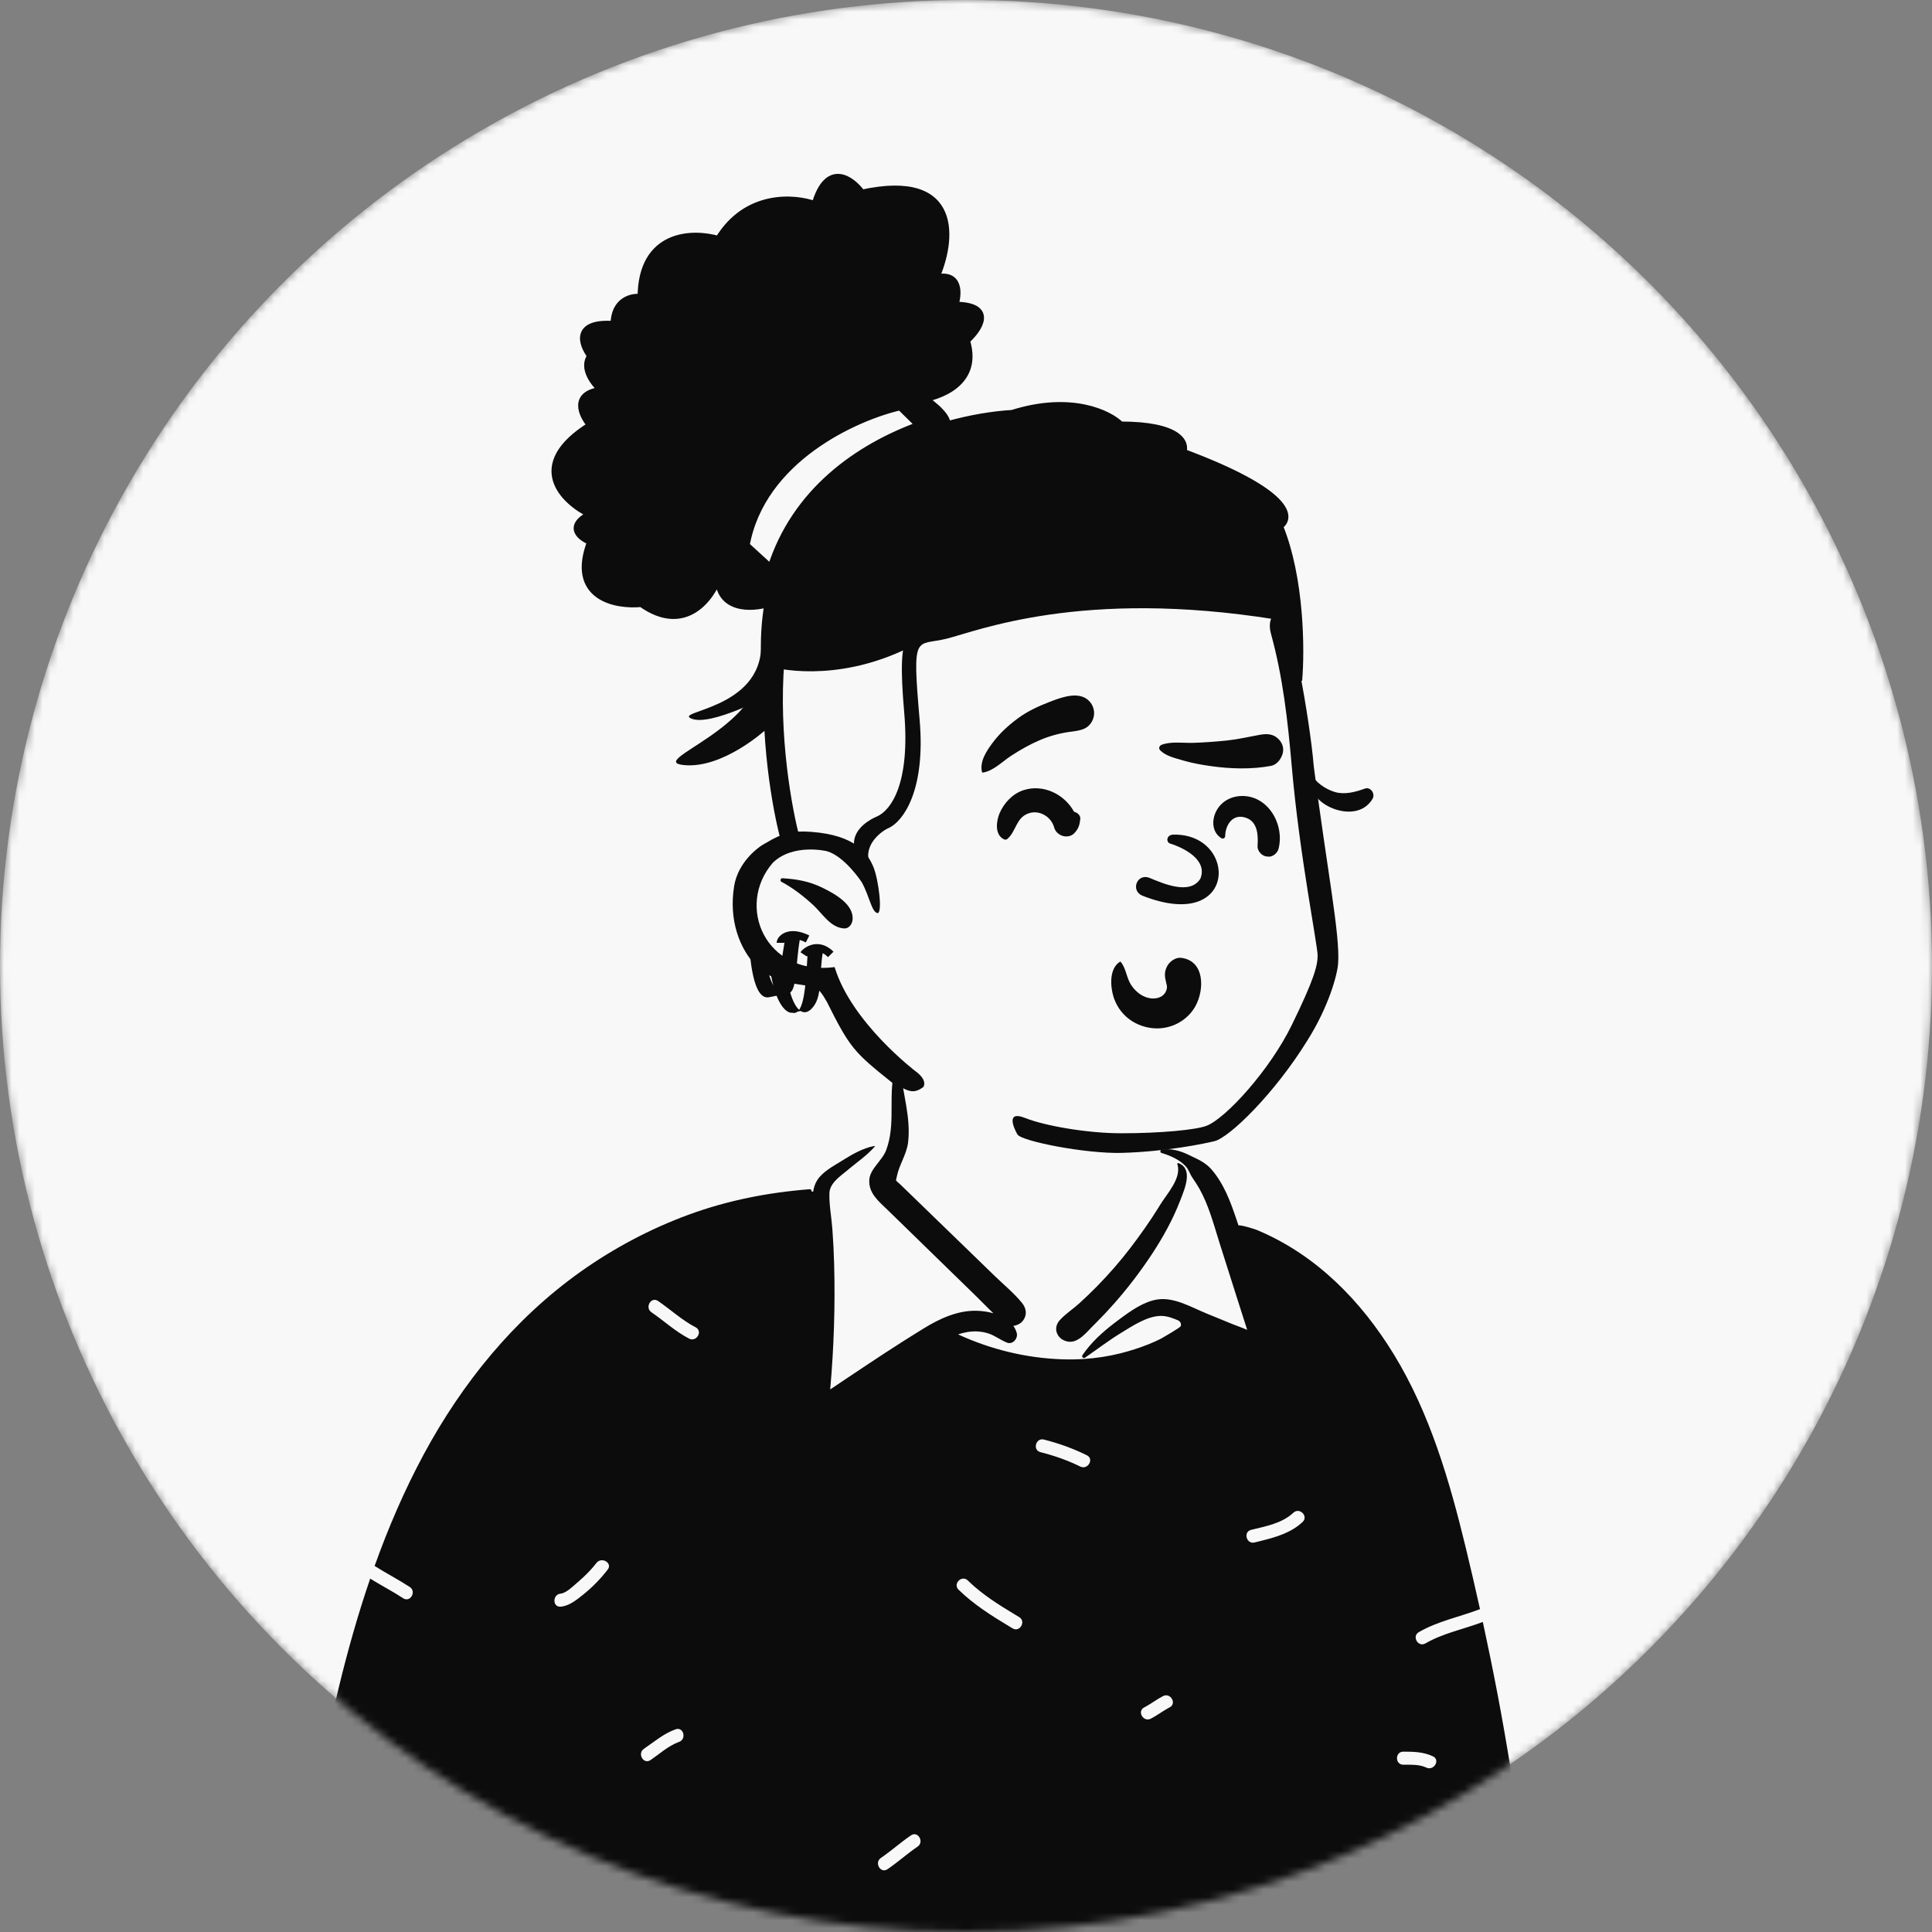 <svg width="250" height="250" viewBox="0 0 250 250" fill="none" xmlns="http://www.w3.org/2000/svg">
<rect x="0" y="0" width="250" height="250" fill="#808080" stroke="none"/>
<mask id="mask0_17_4509" style="mask-type:alpha" maskUnits="userSpaceOnUse" x="0" y="0" width="250" height="250">
<circle cx="125" cy="125" r="125" fill="#F8F8F8"/>
</mask>
<g mask="url(#mask0_17_4509)">
<circle cx="125" cy="125" r="125" fill="#F8F8F8"/>
<path fill-rule="evenodd" clip-rule="evenodd" d="M101.243 113.645C103.112 113.753 104.696 114.04 106.396 114.858L106.542 114.93C108.044 115.676 110.528 117.054 110.319 119.03C110.26 119.592 109.852 120.184 109.21 120.139C107.45 120.019 106.445 118.244 105.253 117.136C104.051 116.02 102.574 114.872 101.118 114.105C100.913 113.997 100.994 113.655 101.218 113.644L101.243 113.645Z" fill="#0C0C0D"/>
<path d="M113.5 105.644C112.667 105.978 110.5 107.144 110.5 109.144C110.5 111.144 112.5 111.644 112.5 111.644C111.7 109.244 114.167 107.478 115 107.144C116.833 106.311 119.8 102.344 119 93.144C118 81.644 118.5 83.644 122.5 82.644C126.5 81.644 140 76.144 165 80.144C165.789 78.688 166.386 77.818 163.5 77.644C138.5 73.644 125.5 79.644 121.5 80.644C117.5 81.644 116 80.644 117 92.144C117.8 101.344 115.333 104.811 113.5 105.644Z" fill="#0C0C0D"/>
<path d="M156.153 145.667C158.653 144.667 164.309 138.468 167.153 132.644C169.998 126.821 170.5 124.996 170.5 123.644C170.5 122.293 168.153 110.667 167.153 99.167C166.63 93.144 166 87.644 164.5 82.144C163.853 79.959 165.03 79.008 166 79.144C166.97 79.281 169.493 92.95 170 99.167C171.727 112.594 173.42 120.947 173.153 124.667C173.046 126.164 171.918 130.302 169.153 134.667C165.01 141.385 159.153 147.167 157.153 147.667C156.049 147.943 150.922 149.028 145.153 149.183C140.474 149.309 132.153 147.667 131.653 146.794C131.153 145.922 130.153 143.667 132.653 144.667C135.153 145.667 140.619 146.635 145 146.644C150.079 146.655 154.811 146.204 156.153 145.667Z" fill="#0C0C0D"/>
<path d="M100 111.644C102.645 109.08 107 110.144 107 110.144C109.309 110.802 111.5 114.144 111.5 114.144C112.527 115.99 112.746 117.892 113.5 118.144C114.254 118.397 113.705 113.802 113 112.144C112.295 110.486 110.795 108.084 105 107.644C102.588 107.462 101.255 107.762 99 109.144C98 109.644 95.491 111.643 95 114.644C94.285 119.015 95.665 122.815 98 125.144C100.5 127.144 102 127.144 105 127.644C105.986 127.809 106.465 128.739 107 129.644C110 135.644 110.5 136.144 115.5 140.144C117.5 141.144 118.103 141.682 119.5 140.644C120 139.644 118.5 138.644 118.5 138.644C118.5 138.644 110.181 132.338 108 125.144C99.031 126.304 95.174 117.216 100 111.644Z" fill="#0C0C0D"/>
<path d="M99.5 85.545C98.7 95.145 100.5 104.878 101.5 108.545H103C102 104.878 100.2 95.145 101 85.545H99.5Z" fill="#0C0C0D" stroke="#0C0C0D"/>
<path fill-rule="evenodd" clip-rule="evenodd" d="M115.878 138.096C115.981 137.757 116.427 137.853 116.461 138.174C116.797 141.361 117.906 144.702 117.5 147.869C117.306 149.397 116.343 150.737 116.047 152.243C116.009 152.404 115.973 152.567 115.939 152.727C116.037 152.901 116.324 153.095 116.461 153.228L117.058 153.808L118.253 154.966C120.592 157.231 122.93 159.499 125.269 161.765L128.702 165.094C129.879 166.235 131.216 167.328 132.249 168.6C132.809 169.291 132.936 170.138 132.385 170.878C132.112 171.244 131.622 171.51 131.125 171.565C131.32 171.835 131.47 172.142 131.565 172.482C131.759 173.176 131.058 174.027 130.312 173.738C129.465 173.412 128.765 172.829 127.904 172.55C127.033 172.267 126.087 172.212 125.185 172.364C124.77 172.434 124.365 172.537 123.97 172.668C128.197 174.615 132.771 175.733 137.436 175.893C138.387 175.925 139.335 175.912 140.28 175.849C141.869 175.745 143.446 175.505 144.997 175.116C146.216 174.809 147.423 174.424 148.593 173.959C149.168 173.731 149.736 173.48 150.285 173.195L150.334 173.166C150.458 173.088 152.753 171.786 152.793 171.59C152.833 171.395 152.833 171.327 152.759 171.156C152.684 170.986 152.477 170.868 152.477 170.868C151.767 170.565 151.033 170.283 150.258 170.278C148.475 170.267 146.529 171.586 145.054 172.484C143.434 173.471 141.944 174.625 140.385 175.695C140.349 175.72 140.309 175.731 140.271 175.731C140.107 175.731 139.954 175.528 140.06 175.369C141.177 173.723 142.686 172.353 144.263 171.156L144.899 170.679C146.344 169.601 148.034 168.408 149.791 168.147C151.944 167.83 154.192 169.173 156.112 169.959L159.513 171.351C160.12 171.599 160.779 171.81 161.389 172.091L159.964 167.63C159.252 165.399 158.542 163.167 157.838 160.934L157.702 160.497C157.001 158.23 156.358 155.872 155.191 153.801C154.912 153.304 154.593 152.837 154.278 152.366C153.951 151.878 153.828 151.339 153.416 150.903C152.601 150.039 151.432 149.532 150.317 149.2C150.044 149.12 150.125 148.76 150.381 148.733C151.525 148.612 152.617 148.879 153.651 149.362L154.081 149.568C155.059 150.031 156.013 150.461 156.739 151.292C158.396 153.19 159.256 155.58 160.046 157.938L160.257 158.571C160.553 158.474 162.562 159.087 162.813 159.233C170.345 162.418 176.147 168.348 180.389 175.297C185.037 182.912 187.568 191.614 189.657 200.224C190.302 202.882 190.919 205.547 191.511 208.219C188.872 209.234 186.066 209.766 183.596 211.197C182.654 211.742 183.505 213.204 184.448 212.657C186.763 211.317 189.399 210.822 191.876 209.88C193.219 216.065 194.414 222.284 195.414 228.528C198.488 247.693 200.43 267.171 200.307 286.599C200.305 287.028 200.178 287.507 199.944 287.92C200.081 287.852 200.189 287.772 200.25 287.675C201.03 286.451 202.984 287.586 202.2 288.816L202.086 288.994C201.497 289.901 200.948 290.595 199.914 291.107C198.873 291.623 197.744 291.709 196.595 291.739C192.689 291.842 188.78 291.909 184.87 291.957C184.333 287.773 184.115 283.548 183.376 279.389C183.187 278.319 181.557 278.772 181.747 279.838C182.46 283.855 182.689 287.933 183.187 291.977C174.827 292.067 166.462 292.068 158.109 292.092C146.788 292.125 135.469 292.102 124.148 292.095L119.297 292.094C106.219 292.094 93.142 292.052 80.064 291.965L76.954 291.943C75.717 284.647 74.875 277.289 74.859 269.874C74.857 268.787 73.167 268.784 73.169 269.874C73.185 277.28 74.018 284.639 75.243 291.933C72.147 291.92 69.052 291.931 65.956 292.041L64.38 292.097C61.226 292.205 58.066 292.272 54.919 292.02C51.425 291.739 47.89 291.096 44.757 289.45C43.346 288.707 42.104 287.758 41.042 286.641C42.121 286.013 43.216 285.41 44.262 284.726C45.168 284.132 44.322 282.668 43.408 283.266C42.282 284.004 41.097 284.646 39.937 285.328C39.097 284.207 38.408 282.962 37.885 281.62C37.059 279.499 36.739 277.219 36.463 274.974C36.135 272.331 36 269.665 36 267.003C36 261.402 36.589 255.818 37.411 250.285C38.198 244.984 39.237 239.726 40.335 234.484L40.485 233.77C41.569 228.617 42.602 223.449 43.844 218.332C44.993 213.601 46.32 208.892 47.902 204.273C49.31 205.144 50.784 205.906 52.17 206.814C53.083 207.411 53.931 205.948 53.023 205.354C51.544 204.386 49.967 203.581 48.475 202.635C50.244 197.69 52.32 192.86 54.809 188.234C59.795 178.971 66.514 170.684 75.118 164.567C79.426 161.507 84.152 159.002 89.115 157.18C94.175 155.321 99.418 154.302 104.78 153.884C104.933 153.871 105.019 154.013 105.013 154.144L105.011 154.169L105.222 154.203C105.3 153.672 105.461 153.158 105.767 152.687C106.464 151.614 107.787 150.925 108.843 150.265L109.093 150.109C110.35 149.33 111.677 148.562 113.138 148.289C113.189 148.28 113.22 148.333 113.187 148.374C112.223 149.479 110.99 150.324 109.86 151.259L109.601 151.476C108.665 152.247 107.359 153.121 107.324 154.41C107.284 155.927 107.594 157.506 107.707 159.019C107.819 160.528 107.896 162.035 107.937 163.548C108.083 168.97 107.907 174.393 107.427 179.793L109.548 178.372C112.849 176.162 116.161 173.958 119.542 171.888C121.587 170.635 123.885 169.563 126.336 169.612C127.023 169.625 127.798 169.724 128.542 169.936C127.741 169.177 126.974 168.37 126.19 167.607C124.899 166.349 123.608 165.091 122.318 163.836L118.596 160.209L114.873 156.582C113.719 155.456 112.367 154.418 112.489 152.643C112.589 151.227 114.188 150.162 114.68 148.796C114.75 148.6 114.813 148.405 114.873 148.213C115.866 144.912 114.87 141.384 115.878 138.096ZM164.662 279.503C163.892 278.732 162.697 279.927 163.467 280.698L163.875 281.104C164.555 281.783 165.229 282.483 165.7 283.322L165.769 283.449C166.276 284.412 167.736 283.558 167.228 282.595C166.601 281.405 165.603 280.444 164.662 279.503ZM131.677 279.285C129.226 278.817 126.863 278.817 124.413 279.285C123.345 279.489 123.797 281.119 124.862 280.916C127.005 280.506 129.083 280.506 131.227 280.916C132.29 281.119 132.745 279.49 131.677 279.285ZM98.577 262.242C97.522 261.974 97.072 263.605 98.128 263.872L98.647 264.003C100.414 264.439 102.096 264.765 103.931 264.359C104.979 264.128 104.555 262.537 103.523 262.72L103.482 262.729C101.784 263.104 100.22 262.658 98.577 262.242ZM157.361 251.259C156.581 250.5 155.384 251.695 156.166 252.455C157.141 253.404 158.291 254.125 159.684 254.163C160.756 254.193 160.771 252.553 159.732 252.475L159.684 252.473C158.75 252.447 158.006 251.887 157.361 251.259ZM57.891 246.744C58.864 246.257 58.009 244.798 57.038 245.284L51.197 248.205V248.205C50.224 248.692 51.079 250.151 52.05 249.665L57.891 246.744V246.744ZM173.313 247.116C172.225 247.086 172.226 248.776 173.313 248.807C174.335 248.836 175.383 249.223 176.294 249.665C177.268 250.139 178.126 248.681 177.147 248.205C175.956 247.627 174.649 247.153 173.313 247.116ZM118.736 238.953C119.63 238.345 118.786 236.879 117.883 237.493C116.651 238.33 115.534 239.32 114.322 240.182L113.989 240.414C113.094 241.022 113.939 242.488 114.842 241.874C116.186 240.961 117.392 239.866 118.736 238.953ZM181.588 226.664C180.5 226.664 180.499 228.354 181.588 228.355L181.794 228.354C182.692 228.349 183.638 228.324 184.473 228.683L184.569 228.726C185.547 229.188 186.406 227.73 185.422 227.267C184.198 226.69 182.918 226.665 181.588 226.664ZM87.726 225.456L87.868 225.403C88.884 225.038 88.446 223.403 87.419 223.773C85.871 224.329 84.666 225.38 83.323 226.293C82.428 226.901 83.273 228.366 84.176 227.753C85.333 226.967 86.41 225.971 87.726 225.456V225.456ZM151.121 221.058L151.349 220.935C152.316 220.437 151.462 218.978 150.496 219.475C149.729 219.87 149.042 220.396 148.29 220.814L148.062 220.936C147.094 221.434 147.948 222.894 148.915 222.396C149.682 222.001 150.368 221.476 151.121 221.058V221.058ZM125.409 204.68L125.235 204.512C124.457 203.75 123.261 204.945 124.04 205.708C125.985 207.612 128.284 209.058 130.604 210.456L131.025 210.709C131.96 211.271 132.811 209.809 131.879 209.249L131.259 208.877C129.197 207.633 127.159 206.349 125.409 204.68V204.68ZM78.638 203.102C79.293 202.251 77.868 201.417 77.202 202.219L77.179 202.249C76.496 203.134 75.687 203.937 74.841 204.669L74.682 204.805C74.178 205.234 73.261 206.152 72.554 206.212C71.478 206.304 71.469 207.996 72.554 207.903C73.649 207.81 74.591 207.039 75.418 206.379C76.622 205.418 77.698 204.322 78.638 203.102ZM168.556 196.943C169.342 196.205 168.182 195.03 167.389 195.722L167.361 195.747C165.894 197.126 163.782 197.497 161.893 197.964C160.838 198.226 161.285 199.857 162.342 199.595L163.203 199.382C165.134 198.9 167.071 198.339 168.556 196.943ZM135.084 186.278C134.029 186.009 133.579 187.64 134.635 187.908C136.427 188.364 138.125 188.953 139.787 189.771C140.76 190.249 141.617 188.792 140.64 188.311C138.852 187.431 137.014 186.768 135.084 186.278ZM152.349 150.635C152.324 150.559 152.404 150.472 152.482 150.5C154.379 151.207 153.371 153.692 152.781 155.18L152.675 155.452C151.751 157.836 150.461 160.156 149.054 162.291C147.581 164.525 145.946 166.664 144.176 168.672C143.407 169.543 142.611 170.39 141.787 171.212L141.477 171.518C140.645 172.337 139.572 173.774 138.281 173.615C136.891 173.448 136.115 171.962 137.13 170.834C137.846 170.035 138.839 169.399 139.639 168.672C140.434 167.953 141.203 167.211 141.953 166.448C143.487 164.882 144.94 163.227 146.269 161.484C147.554 159.797 148.784 158.065 149.903 156.263L150.125 155.902C150.976 154.501 152.941 152.44 152.349 150.635ZM85.15 168.346C84.249 167.73 83.403 169.195 84.296 169.806C85.94 170.929 87.385 172.29 89.164 173.214C90.116 173.709 90.963 172.291 90.051 171.773L90.017 171.754C88.24 170.831 86.792 169.469 85.15 168.346Z" fill="#0C0C0D"/>
<path fill-rule="evenodd" clip-rule="evenodd" d="M151.073 124.947C151.397 124.384 152.143 123.861 152.826 123.941C155.885 124.3 155.88 128.01 154.698 130.176C153.651 132.097 151.484 133.224 149.314 133.059C147.035 132.886 145.094 131.546 144.239 129.413C143.674 128.002 143.413 125.398 144.916 124.45C144.944 124.432 144.99 124.437 145.012 124.462C145.733 125.301 145.761 126.561 146.393 127.495C146.979 128.363 147.891 129.081 148.959 129.191C149.757 129.274 150.564 128.986 150.876 128.27C151.045 127.882 151.026 127.672 150.962 127.405L150.905 127.173C150.705 126.361 150.615 125.743 151.073 124.947ZM151.38 109.145C153.235 109.718 156.297 111.281 155.33 113.692C153.98 115.907 150.399 114.28 148.664 113.564C147.105 113.047 146.293 115.233 147.8 115.892C160.257 120.822 160.211 107.811 151.832 108.002C150.909 108.023 150.88 108.954 151.38 109.145ZM160.545 103.005C164.064 102.84 166.253 106.684 165.443 109.833C165.304 110.377 164.696 110.91 164.109 110.849L163.962 110.835C163.887 110.828 163.811 110.819 163.742 110.8C163.185 110.645 162.686 110.066 162.726 109.465L162.737 109.29C162.819 107.802 162.658 106.088 160.891 105.728C159.392 105.422 158.555 106.866 158.537 108.194C158.534 108.43 158.269 108.595 158.06 108.468C156.977 107.808 156.789 106.496 157.203 105.366C157.727 103.934 159.04 103.076 160.545 103.005ZM132.414 102.257C134.975 101.402 137.738 102.768 138.978 105.033C139.413 105.159 139.847 105.494 139.786 106.008C139.699 106.747 139.568 107.212 139.056 107.773C138.255 108.649 136.755 108.201 136.422 107.122L136.407 107.073C136.029 105.679 134.495 104.758 133.097 105.247C131.464 105.817 131.511 107.542 130.365 108.548C130.231 108.666 130.069 108.684 129.908 108.606C128.691 108.018 128.91 106.248 129.344 105.235C129.913 103.905 131.018 102.723 132.414 102.257ZM135.757 90.849L136.189 90.683C137.669 90.124 139.701 89.477 140.905 90.681C141.647 91.424 141.788 92.518 141.259 93.424C140.616 94.521 139.465 94.548 138.353 94.71C137.088 94.894 135.801 95.243 134.624 95.742C133.297 96.303 132.066 97.003 130.86 97.785C129.714 98.528 128.571 99.742 127.199 99.971C127.143 99.98 127.08 99.956 127.065 99.895C126.754 98.553 127.62 97.232 128.392 96.185C129.327 94.917 130.46 93.877 131.727 92.944C132.949 92.043 134.345 91.393 135.757 90.849ZM162.951 95.095L163.083 95.072C163.981 94.922 164.794 94.957 165.471 95.668C165.987 96.21 166.186 96.913 165.94 97.631C165.713 98.293 165.205 98.965 164.468 99.103C161.979 99.572 159.223 99.494 156.722 99.14C155.578 98.978 154.423 98.779 153.309 98.466L152.796 98.317C151.865 98.051 150.8 97.773 150.124 97.089C149.881 96.843 150.021 96.49 150.312 96.377C151.491 95.915 153.108 96.16 154.365 96.124C155.828 96.082 157.293 95.973 158.749 95.822C160.172 95.674 161.548 95.352 162.951 95.095Z" fill="#0C0C0D"/>
<path d="M172.808 102.508C171.891 102.261 170.621 101.547 170 100.644L170.112 102.845C170.627 103.546 171.323 104.085 172.115 104.457C173.987 105.338 176.458 105.347 177.614 103.356C177.982 102.722 177.363 101.773 176.608 102.046C175.408 102.479 174.077 102.849 172.808 102.508Z" fill="#0C0C0D"/>
<path fill-rule="evenodd" clip-rule="evenodd" d="M168 88.045C168.333 84.212 168.3 74.845 165.5 68.045C167.167 67.045 167 63.745 153 58.545C153.5 57.378 152.6 55.045 145 55.045C143.5 53.545 138.6 51.145 131 53.545C128.557 53.691 125.593 54.156 122.466 55.045C122.811 53.712 119.5 51.545 119.5 51.545C119.5 51.545 127.027 50.445 125 44.045C126.667 42.545 128.7 39.545 123.5 39.545C124 38.045 124.2 35.245 121 36.045C123.167 31.211 124.3 22.245 111.5 25.045C110.167 23.211 107.1 20.945 105.5 26.545C102.833 25.545 96.6 25.045 93 31.045C89.667 30.045 83 30.145 83 38.545C81.833 38.378 79.5 38.845 79.5 42.045C74.3 41.645 75.333 44.545 76.5 46.045C75.3 47.645 77 49.712 78 50.545C74 50.945 75.333 53.712 76.5 55.045C68.1 60.245 73 64.878 76.5 66.545C73.3 68.145 75.167 69.545 76.5 70.045C73.7 77.245 79.667 78.378 83 78.045C88.6 82.045 92 77.378 93 74.545C93 78.945 97.288 78.712 99.432 78.045C99.025 80.342 98.865 82.838 99 85.545C101.833 86.545 109.6 87.445 118 83.045C128.5 77.545 148.5 75.045 165.5 79.045L168 88.045ZM116.5 52.585L119 55.045C111.117 57.918 102.921 63.573 99.783 73.585L96.5 70.585C98.5 59.385 110.667 53.918 116.5 52.585Z" fill="#0C0C0D" stroke="#0C0C0D"/>
<path d="M101 86C100.185 84.581 98.613 83.074 98.5 86C98.5 94.347 83.5 98.5 88.5 99C93.5 99.5 99 94.5 99 94.5C99 94.5 102.192 91.96 101 86Z" fill="#0C0C0D"/>
<path d="M101 83.5C100.185 82.081 98.613 80.574 98.5 83.5C98.5 91.847 87 92 89.5 93C92 94 99.5 90 99.5 90C99.5 90 102.192 89.46 101 83.5Z" fill="#0C0C0D"/>
<path d="M104 123.5C104.333 123 105.9 121.9 107.5 123.5" stroke="#0C0C0D"/>
<path d="M104.496 123.614L104.5 123.545C104.781 121.982 105.271 122.015 106.5 123.045C105.902 126.535 106.5 129.045 105 130.545C104.525 131.02 104.049 131.106 103.604 130.824L103.2 130.905C103.003 131.071 102.772 131.125 102.5 131.045C101.722 131.179 99.982 129.668 99.5 124.045H101.5C101.807 127.623 102.533 129.886 103.407 130.673C104.142 129.624 104.314 126.696 104.496 123.614Z" fill="#0C0C0D"/>
<path d="M101 122C101 121.5 102.1 120.3 104.5 121.5" stroke="#0C0C0D"/>
<path d="M100.388 127.952C100.856 126.66 101.097 124.393 101.5 122.045C101.785 119.988 102.358 120.384 103.5 121.545C102.902 125.035 103.159 128.345 102 128.545L99.533 129.038C99.522 129.041 99.511 129.043 99.5 129.045C98.722 129.179 97.482 128.668 97 123.045H99C99.241 125.854 99.796 127.263 100.388 127.952Z" fill="#0C0C0D"/>
</g>
</svg>
